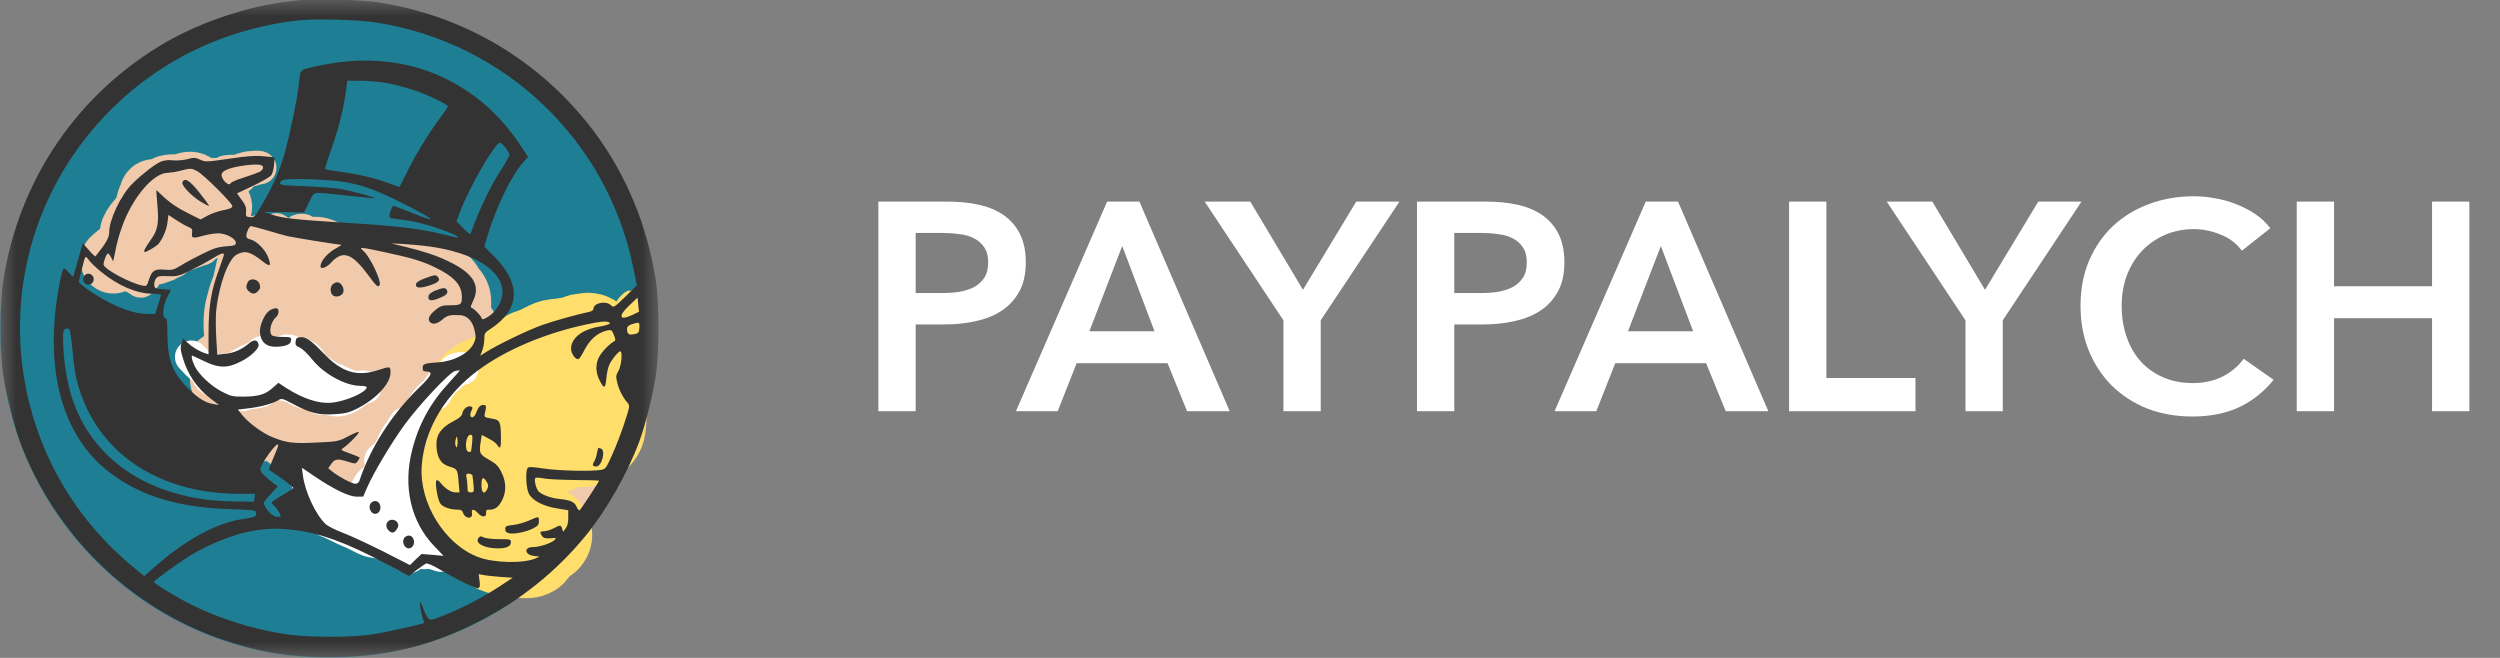 <svg width="76" height="20" viewBox="0 0 76 20" fill="none" xmlns="http://www.w3.org/2000/svg">
<rect x="0" y="0" width="76" height="20" fill="#808080" stroke="none"/>
<g clip-path="url(#clip0_1404_1907)">
<mask id="mask0_1404_1907" style="mask-type:luminance" maskUnits="userSpaceOnUse" x="0" y="0" width="20" height="20">
<path d="M20 0H0V20H20V0Z" fill="white"/>
</mask>
<g mask="url(#mask0_1404_1907)">
<path d="M20 10C20 4.477 15.523 0 10 0C4.477 0 0 4.477 0 10C0 15.523 4.477 20 10 20C15.523 20 20 15.523 20 10Z" fill="#1E7F94"/>
<path d="M7.038 10.612C7.038 10.458 7.038 10.303 7.038 10.149C7.038 10.065 7.045 9.947 7.001 9.875C6.952 9.796 6.979 9.629 6.986 9.547C7.002 9.361 7.038 9.18 7.038 8.993C7.038 8.98 7.042 8.782 6.991 8.872C6.909 9.019 6.901 9.231 6.851 9.391C6.759 9.693 6.704 9.961 6.704 10.274C6.704 10.399 6.704 10.524 6.704 10.649C6.704 10.681 6.722 10.698 6.722 10.657C6.722 10.527 6.727 10.398 6.713 10.269C6.673 9.907 6.675 9.509 6.77 9.157C6.818 8.976 6.866 8.779 6.941 8.61C6.978 8.526 6.995 8.403 7.019 8.313C7.057 8.169 7.084 7.916 7.196 7.804C7.266 7.734 7.478 7.682 7.575 7.682" stroke="#F0CAAB" stroke-linecap="round"/>
<path d="M7.612 7.126C7.612 7.161 7.557 7.373 7.557 7.241C7.557 7.156 7.548 7.139 7.622 7.098C7.679 7.066 7.754 7.04 7.825 7.053C7.974 7.08 7.752 7.524 7.798 7.581C7.823 7.613 7.846 7.515 7.868 7.48C7.916 7.406 7.927 7.396 7.994 7.338C8.1 7.247 8.203 7.161 8.301 7.06C8.376 6.981 8.458 6.917 8.402 7.085C8.344 7.257 8.25 7.418 8.169 7.579C8.1 7.717 8.093 7.679 8.154 7.608C8.248 7.5 8.374 7.399 8.488 7.316C8.497 7.309 8.615 7.214 8.661 7.241C8.727 7.28 8.656 7.478 8.646 7.517C8.601 7.682 8.559 7.854 8.501 8.015C8.488 8.048 8.528 7.906 8.534 7.893C8.57 7.803 8.614 7.716 8.659 7.631C8.662 7.625 8.764 7.486 8.764 7.509C8.764 7.525 7.976 7.697 8.077 7.832C8.201 7.997 7.971 8.025 7.825 8.051C7.634 8.085 7.452 8.071 7.329 7.907C7.296 7.863 7.281 7.755 7.279 7.849C7.271 8.128 7.199 8.398 7.158 8.673C7.14 8.8 7.122 8.926 7.103 9.053C7.088 9.144 7.057 9.156 7.101 9.061C7.216 8.812 7.426 8.552 7.631 8.368C7.668 8.335 7.663 8.426 7.664 8.439C7.674 8.639 7.668 8.84 7.668 9.04C7.668 9.102 7.646 9.222 7.681 9.104C7.713 8.992 7.759 8.877 7.802 8.77C7.896 8.536 7.978 8.253 8.119 8.04C8.125 8.031 8.147 8.02 8.15 8.031C8.162 8.064 8.154 8.101 8.153 8.136C8.15 8.263 8.139 8.353 8.119 8.482C8.095 8.638 8.06 8.791 8.031 8.946C8.023 8.989 7.962 9.177 7.996 9.024C8.027 8.881 8.066 8.738 8.115 8.601C8.146 8.515 8.148 8.559 8.119 8.595C7.985 8.766 7.767 8.862 7.596 8.99C7.558 9.018 7.459 9.19 7.399 9.164C7.349 9.141 7.361 9.046 7.344 9.004C7.338 8.99 7.334 9.034 7.333 9.049C7.327 9.139 7.012 11.411 7 11.5C6.946 11.887 7.404 11.967 6.75 11.5C7.844 12.346 7.324 11.855 7.344 11.887C7.365 11.924 7.33 10.295 7.338 10.266C7.469 9.848 7.688 9.446 7.794 9.022C7.814 8.941 7.827 9.029 7.831 9.067C7.855 9.306 7.837 9.564 7.798 9.799C7.762 10.015 7.681 10.246 7.668 10.464C7.663 10.542 7.65 10.393 7.65 10.37C7.65 10.062 7.833 9.716 7.975 9.454C8.055 9.308 8.145 9.169 8.25 9.039C8.307 8.969 8.299 9.13 8.299 9.151C8.299 9.544 8.257 9.96 8.308 10.35C8.31 10.367 8.317 10.506 8.317 10.424C8.317 10.244 8.33 10.065 8.34 9.885C8.374 9.249 8.449 8.602 8.604 7.983C8.606 7.973 8.657 7.783 8.678 7.837C8.731 7.975 8.688 8.201 8.688 8.346C8.688 8.588 8.687 8.829 8.688 9.071C8.689 9.227 8.68 9.411 8.717 9.566C8.776 9.812 8.85 10.568 8.836 10.316C8.833 10.25 8.749 10.256 8.729 10.204C8.72 10.182 8.759 10.115 8.766 10.095C8.896 9.739 8.98 9.363 9.057 8.993C9.176 8.419 9.263 7.825 9.263 7.238C9.263 7.173 9.297 6.999 9.189 6.996C9.038 6.992 9.014 7.074 8.964 7.227C8.887 7.462 8.824 7.71 8.785 7.954C8.781 7.979 8.781 8.01 8.81 7.986C8.898 7.914 8.916 7.75 8.965 7.651C8.987 7.608 9.095 7.417 9.096 7.557C9.097 7.655 9.054 7.865 9.119 7.952C9.168 8.018 9.249 7.881 9.275 7.851C9.364 7.751 9.841 7.368 9.976 7.338C10.01 7.331 9.699 7.662 9.782 7.664C9.983 7.669 10.179 7.635 10.383 7.648C10.543 7.659 10.698 7.719 10.858 7.719C10.925 7.719 10.994 7.716 11.06 7.725C11.481 7.781 11.903 7.869 12.31 7.989C12.576 8.068 12.838 8.157 13.101 8.235C13.191 8.261 13.297 8.368 13.369 8.428C13.428 8.477 13.524 8.532 13.508 8.62C13.483 8.761 13.452 8.968 13.495 9.102C13.501 9.12 13.488 9.057 13.47 9.05C13.229 8.955 12.918 9.031 12.662 9.008C12.518 8.995 12.443 8.848 12.322 8.766C12.192 8.677 12.079 8.544 11.958 8.444C11.624 8.167 11.245 7.869 10.802 7.812C10.527 7.777 10.251 7.76 9.976 7.719C9.791 7.692 9.559 7.624 9.369 7.646C9.336 7.65 9.289 7.684 9.274 7.712C9.241 7.775 9.25 7.893 9.242 7.958C9.218 8.161 9.179 8.361 9.148 8.562C9.103 8.842 9.057 9.124 8.929 9.38C8.912 9.415 8.897 9.411 8.888 9.452C8.86 9.579 8.855 9.702 8.855 9.831C8.855 9.941 8.912 10.01 8.959 10.106C9.003 10.197 9.047 10.287 9.087 10.379C9.124 10.467 9.272 10.459 9.351 10.468C9.403 10.474 9.454 10.482 9.506 10.482C9.593 10.482 9.509 10.255 9.506 10.241C9.453 9.965 9.379 9.69 9.337 9.411C9.335 9.396 9.335 9.375 9.338 9.36C9.342 9.336 9.363 9.263 9.363 9.263C9.355 9.277 9.337 9.348 9.337 9.307C9.337 9.252 9.292 9.409 9.256 9.45C9.229 9.481 9.226 9.497 9.226 9.537C9.226 9.709 9.182 9.878 9.133 10.043C9.07 10.254 9.04 10.005 9.04 9.926" stroke="#F0CAAB" stroke-linecap="round"/>
<path d="M9.578 8.09C9.578 8.265 9.599 8.455 9.574 8.628C9.566 8.683 9.541 8.723 9.541 8.776C9.541 8.858 9.524 8.936 9.522 9.018C9.522 9.069 9.51 9.257 9.56 9.292C9.788 9.448 9.97 9.676 10.189 9.851C10.282 9.925 10.338 10.023 10.402 10.128C10.429 10.171 10.461 10.203 10.392 10.223C10.296 10.25 10.196 10.275 10.1 10.232C10.002 10.188 10.063 10.153 10.145 10.178C10.243 10.209 10.354 10.274 10.431 10.345C10.491 10.401 10.548 10.502 10.589 10.574C10.633 10.652 10.713 10.639 10.788 10.668C10.899 10.711 10.976 10.719 11.095 10.723C11.25 10.729 11.305 10.763 11.428 10.635C11.63 10.425 11.393 10.06 11.28 9.866C11.198 9.726 11.06 9.62 10.936 9.518C10.824 9.427 10.749 9.31 10.654 9.204C10.509 9.044 10.313 8.852 10.339 8.612C10.346 8.549 10.402 8.515 10.439 8.47C10.507 8.39 10.525 8.344 10.631 8.309C10.713 8.281 10.809 8.392 10.872 8.439C10.912 8.467 10.998 8.514 11.02 8.562C11.063 8.652 11.107 8.718 11.191 8.776C11.353 8.888 11.515 9.036 11.698 9.109C11.784 9.143 11.806 9.194 11.866 9.274C11.888 9.303 11.939 9.415 11.997 9.357C12.042 9.313 12.092 9.215 12.119 9.157C12.143 9.102 12.113 9.072 12.092 9.018C12.067 8.955 12.063 8.89 12.063 8.824C12.063 8.79 12.015 8.785 11.998 8.748C11.943 8.627 12.074 8.684 12.138 8.703C12.257 8.738 12.37 8.773 12.489 8.799C12.692 8.844 12.911 8.787 13.111 8.831C13.188 8.848 13.268 8.876 13.268 8.971C13.268 9.062 13.303 9.095 13.38 9.133C13.456 9.171 13.444 9.159 13.398 9.226C13.364 9.275 13.342 9.314 13.342 9.374C13.342 9.525 13.307 9.673 13.305 9.823C13.305 9.858 13.326 9.946 13.279 9.959C13.206 9.979 13.12 9.983 13.046 9.978C12.947 9.971 12.845 9.966 12.749 9.945C12.722 9.939 12.631 9.907 12.605 9.93C12.589 9.945 12.6 10.024 12.601 10.041C12.604 10.154 12.665 10.242 12.733 10.328C12.808 10.425 12.847 10.486 12.88 10.602C12.893 10.649 13.072 10.475 13.093 10.463C13.174 10.417 13.242 10.353 13.342 10.353C13.414 10.353 13.449 10.233 13.491 10.186C13.517 10.156 13.537 10.132 13.584 10.153C13.615 10.167 13.717 10.186 13.682 10.186C13.45 10.186 13.224 10.144 12.992 10.131C12.829 10.122 12.688 10.197 12.536 10.241C12.399 10.282 12.255 10.356 12.212 10.507C12.206 10.531 12.193 10.46 12.193 10.435C12.193 10.403 12.175 10.341 12.155 10.27C12.138 10.211 12.137 10.311 12.137 10.325C12.137 10.416 12.106 10.499 12.088 10.59C12.023 10.905 11.835 11.08 11.585 11.257C11.482 11.33 11.394 11.396 11.311 11.49C11.228 11.584 11.137 11.574 11.02 11.576C10.772 11.581 10.528 11.632 10.279 11.632C10.124 11.632 10.005 11.586 9.856 11.554C9.747 11.53 9.679 11.444 9.578 11.414C9.51 11.393 9.452 11.35 9.384 11.327C9.317 11.304 9.232 11.291 9.169 11.259C9.12 11.235 9.137 11.181 9.104 11.153C9.084 11.136 9.014 11.134 8.99 11.133C8.884 11.127 8.773 11.169 8.668 11.148C8.557 11.126 8.618 11.009 8.575 10.937C8.515 10.839 8.461 10.775 8.382 10.696C8.348 10.662 8.296 10.559 8.235 10.576C8.19 10.589 8.238 10.877 8.242 10.914C8.257 11.07 8.326 11.378 8.111 11.428C7.97 11.461 7.813 11.447 7.668 11.447C7.63 11.447 7.591 11.447 7.553 11.447C7.544 11.447 6.997 11.494 7 11.49C7.031 11.443 7.576 11.525 7.594 11.549C7.636 11.605 7.651 11.66 7.677 11.725C7.73 11.853 7.774 12.01 7.924 12.022C8.055 12.032 8.205 12.113 8.332 12.151C8.438 12.183 8.539 12.226 8.643 12.263C8.704 12.284 8.657 12.281 8.622 12.277C8.471 12.26 8.321 12.239 8.169 12.23C8.128 12.227 7.988 12.201 7.95 12.23C7.945 12.233 7.964 12.296 7.965 12.304C7.969 12.396 8.012 12.45 8.062 12.522C8.068 12.531 8.184 12.485 8.214 12.485C8.289 12.485 8.363 12.485 8.438 12.485C8.508 12.485 8.544 12.488 8.604 12.522C8.644 12.545 8.652 12.613 8.697 12.633C8.838 12.696 8.994 12.689 9.148 12.689C9.269 12.689 9.388 12.692 9.508 12.712C9.57 12.722 9.627 12.763 9.689 12.763C9.754 12.763 9.811 12.757 9.875 12.745C9.938 12.733 10 12.726 10.064 12.726C10.116 12.726 9.927 12.752 9.908 12.756C9.761 12.787 9.635 12.856 9.485 12.856C9.426 12.856 9.367 12.856 9.308 12.856C9.254 12.856 9.224 12.867 9.178 12.876C9.167 12.878 9.111 12.91 9.13 12.91C9.201 12.91 9.281 12.887 9.347 12.864C9.576 12.785 9.78 12.726 10.023 12.726C10.069 12.726 10.338 12.695 10.355 12.746C10.36 12.762 10.347 12.796 10.371 12.799C10.48 12.814 10.615 12.78 10.72 12.754C10.907 12.707 11.057 12.521 11.231 12.434C11.323 12.387 11.373 12.354 11.428 12.277C11.468 12.222 11.493 12.165 11.544 12.114C11.669 11.989 11.715 11.807 11.879 11.716C11.963 11.668 12.036 11.616 12.119 11.567C12.21 11.513 12.247 11.45 12.316 11.381C12.449 11.248 12.58 11.115 12.712 10.983" stroke="#F0CAAB" stroke-width="3" stroke-linecap="round"/>
<path d="M10.487 14.154C10.34 14.154 10.235 14.152 10.108 14.08C10.075 14.061 10.151 14.094 10.162 14.098C10.264 14.144 10.344 14.241 10.459 14.266C10.49 14.273 10.67 14.394 10.672 14.358C10.684 14.151 10.672 13.939 10.672 13.732C10.672 13.674 10.65 13.591 10.72 13.578C10.805 13.563 10.906 13.59 11 13.578C11.097 13.566 11.159 13.316 11.211 13.235C11.268 13.146 11.319 13.054 11.373 12.963C11.409 12.902 11.435 12.809 11.484 12.759C11.501 12.742 11.454 12.821 11.451 12.763C11.448 12.714 11.492 12.695 11.507 12.652" stroke="#F0CAAB" stroke-width="2" stroke-linecap="round"/>
<path d="M7.326 11.768C7.105 11.751 6.884 11.732 6.662 11.719C6.634 11.717 6.602 11.727 6.578 11.712C6.568 11.706 6.557 11.691 6.552 11.681C6.527 11.63 6.514 11.575 6.486 11.524C6.432 11.422 6.346 11.356 6.285 11.261C6.237 11.186 6.154 11.164 6.109 11.087C6.081 11.038 6.009 10.987 5.962 10.964" stroke="#F0CAAB" stroke-linecap="round"/>
<path d="M7.938 12.748C8.063 12.843 8.168 12.939 8.284 13.032C8.318 13.059 8.383 13.113 8.428 13.115C8.477 13.118 8.579 13.138 8.603 13.185" stroke="#F0CAAB" stroke-linecap="round"/>
<path d="M14.252 10.544C14.29 10.368 14.375 10.219 14.375 10.037" stroke="#F0CAAB" stroke-linecap="round"/>
<path d="M16.318 14.575C16.427 14.575 16.534 14.575 16.643 14.587C16.665 14.59 16.737 14.588 16.755 14.603C16.82 14.655 16.965 14.665 17.046 14.681C17.108 14.693 17.172 14.686 17.235 14.688C17.311 14.69 17.387 14.712 17.46 14.732C17.515 14.746 17.567 14.769 17.622 14.786C17.67 14.8 17.728 14.766 17.772 14.753C17.827 14.739 17.891 14.738 17.939 14.707C17.959 14.693 17.98 14.677 18.001 14.665C18.029 14.65 18.109 14.629 18.114 14.677C18.13 14.835 18.087 14.954 17.976 15.065C17.883 15.158 17.824 15.29 17.715 15.366C17.623 15.431 17.436 15.326 17.436 15.209C17.436 15.155 17.304 15.117 17.265 15.095C17.129 15.022 16.959 15.076 16.819 15.008C16.707 14.952 16.542 14.966 16.475 14.845C16.474 14.843 16.767 14.855 16.826 14.861C16.966 14.874 17.105 14.888 17.245 14.902C17.423 14.92 17.606 14.983 17.775 15.04" stroke="#F0CAAB" stroke-linecap="round"/>
<path d="M5.818 10.851C5.934 10.968 6.054 11.123 6.199 11.207C6.346 11.291 6.49 11.389 6.642 11.467C6.691 11.492 6.602 11.467 6.591 11.464C6.55 11.451 6.507 11.445 6.468 11.426C6.423 11.404 6.383 11.372 6.333 11.372C6.297 11.372 6.347 11.452 6.362 11.467C6.405 11.51 6.474 11.553 6.528 11.583C6.576 11.61 6.628 11.645 6.68 11.669C6.78 11.717 6.886 11.749 6.983 11.805C7.075 11.858 7.188 11.877 7.279 11.935C7.309 11.955 7.337 11.982 7.368 11.998C7.398 12.014 7.386 11.965 7.391 11.953C7.399 11.936 7.634 11.936 7.661 11.935C7.721 11.934 7.775 11.919 7.834 11.908C7.908 11.895 7.958 11.886 8.015 11.831C8.077 11.77 8.153 11.725 8.214 11.664C8.257 11.621 8.329 11.597 8.377 11.561C8.416 11.531 8.594 11.671 8.651 11.692C8.695 11.708 8.743 11.703 8.786 11.719C8.816 11.73 8.851 11.755 8.881 11.761C8.939 11.774 8.986 11.808 9.038 11.835C9.125 11.881 9.225 11.921 9.318 11.95C9.428 11.986 9.523 11.987 9.616 12.058C9.67 12.099 9.707 12.108 9.774 12.109C9.926 12.111 10.062 12.13 10.21 12.157C10.318 12.177 10.42 12.132 10.522 12.098C10.67 12.049 10.768 11.921 10.906 11.855C10.925 11.845 10.947 11.835 10.963 11.822C10.965 11.82 10.985 11.807 10.981 11.806C10.91 11.786 10.826 11.786 10.752 11.77C10.551 11.726 10.375 11.633 10.19 11.547C10.14 11.524 10.085 11.509 10.036 11.485C9.913 11.424 9.807 11.338 9.691 11.266C9.586 11.2 9.512 11.137 9.455 11.025C9.425 10.965 9.367 10.899 9.317 10.854C9.31 10.847 9.291 10.847 9.281 10.84C9.251 10.82 9.231 10.795 9.193 10.789C9.051 10.763 8.919 10.712 8.78 10.668C8.652 10.627 8.601 10.791 8.493 10.838C8.451 10.856 8.292 10.87 8.247 10.845C8.182 10.808 8.095 10.815 8.03 10.77C8.007 10.755 7.948 10.7 7.967 10.719C7.987 10.739 8.032 10.732 8.057 10.732C8.097 10.732 8.136 10.732 8.176 10.732C8.222 10.732 8.264 10.752 8.309 10.754C8.437 10.758 8.564 10.754 8.695 10.77C8.803 10.783 8.887 10.82 8.975 10.886C9.028 10.926 9.07 10.951 9.128 10.98C9.271 11.052 9.391 11.157 9.512 11.26C9.69 11.413 9.837 11.614 10.072 11.684C10.196 11.72 10.314 11.77 10.44 11.8C10.53 11.822 10.652 11.816 10.736 11.854C10.767 11.868 10.796 11.845 10.818 11.826C10.873 11.776 10.931 11.763 11.004 11.762C11.017 11.762 11.124 11.766 11.095 11.773C10.979 11.799 10.847 11.79 10.731 11.79C10.463 11.789 10.195 11.771 9.927 11.758C9.828 11.753 9.729 11.751 9.629 11.751C9.594 11.751 9.547 11.758 9.513 11.745C9.494 11.738 9.484 11.706 9.476 11.69C9.448 11.631 9.411 11.581 9.364 11.534C9.234 11.405 9.061 11.321 8.911 11.217C8.854 11.177 8.786 11.156 8.721 11.131C8.649 11.102 8.573 11.035 8.641 11.15C8.699 11.248 8.767 11.34 8.825 11.439C8.847 11.478 8.589 11.439 8.567 11.434C8.438 11.406 8.339 11.34 8.287 11.221C8.251 11.137 8.029 11.329 8.008 11.355C7.932 11.451 7.956 11.562 7.825 11.604C7.635 11.665 7.463 11.632 7.271 11.595C7.101 11.561 6.965 11.517 6.824 11.417C6.766 11.377 6.706 11.345 6.647 11.306C6.621 11.289 6.598 11.267 6.568 11.255C6.526 11.238 6.675 11.256 6.684 11.257C6.807 11.271 6.905 11.241 7.025 11.22C7.066 11.213 7.114 11.207 7.154 11.193C7.232 11.167 7.303 11.098 7.377 11.059C7.455 11.018 7.532 10.975 7.611 10.935C7.64 10.921 7.689 10.913 7.713 10.892C7.761 10.849 7.862 10.873 7.925 10.873C7.991 10.873 7.93 11.011 7.917 11.041C7.865 11.162 7.774 11.224 7.672 11.296C7.621 11.331 7.591 11.387 7.539 11.421C7.498 11.447 7.438 11.462 7.39 11.469C7.366 11.472 7.353 11.469 7.358 11.441C7.364 11.41 7.397 11.392 7.42 11.375C7.478 11.33 7.537 11.284 7.578 11.222C7.61 11.174 7.615 11.14 7.658 11.104C7.71 11.059 7.766 11.006 7.834 10.992" stroke="white" stroke-linecap="round"/>
<path d="M16.503 16.258C16.373 16.237 16.251 16.231 16.128 16.175C16.081 16.154 16.013 16.166 15.962 16.166C15.875 16.166 15.861 16.141 15.861 16.047C15.861 15.924 15.832 15.858 15.722 15.807C15.582 15.741 15.477 15.604 15.338 15.542C15.222 15.491 15.351 15.833 15.375 15.88C15.436 15.999 15.516 16.1 15.576 16.221C15.638 16.344 15.719 16.39 15.843 16.46C15.927 16.507 16.031 16.563 16.081 16.651C16.112 16.705 15.876 16.68 15.824 16.68C15.684 16.68 15.537 16.639 15.403 16.597C15.336 16.576 15.257 16.59 15.192 16.561C14.96 16.455 14.775 16.276 14.55 16.148C14.445 16.088 14.35 16.045 14.264 15.964C14.212 15.915 14.175 15.894 14.131 15.836C14.091 15.781 14.033 15.737 13.985 15.693C13.91 15.626 13.878 15.546 13.819 15.473C13.769 15.409 13.769 15.445 13.801 15.505C13.824 15.548 13.823 15.476 13.823 15.459C13.823 15.419 13.796 15.39 13.783 15.354C13.735 15.231 13.647 15.142 13.607 15.014C13.579 14.923 13.553 14.811 13.548 14.716C13.545 14.649 13.493 14.601 13.493 14.532C13.493 14.398 13.497 14.263 13.493 14.129C13.493 14.118 13.46 13.883 13.507 13.931C13.549 13.973 13.548 14.136 13.548 13.949C13.548 13.789 13.562 13.653 13.602 13.512C13.619 13.454 13.62 13.399 13.65 13.339C13.711 13.217 13.83 13.076 13.859 12.944C13.903 12.748 14.036 12.631 14.172 12.495C14.306 12.361 14.36 12.287 14.429 12.102C14.492 11.935 14.532 11.84 14.682 11.758C14.952 11.611 15.283 11.559 15.586 11.559C15.678 11.559 15.714 11.551 15.714 11.659C15.714 11.685 15.695 11.672 15.688 11.667C15.606 11.606 15.582 11.476 15.557 11.385C15.506 11.204 15.589 11.19 15.761 11.135C15.919 11.085 16.036 10.921 16.194 10.878C16.4 10.822 16.579 10.714 16.769 10.623C16.86 10.58 16.984 10.582 17.083 10.571C17.172 10.562 17.259 10.531 17.348 10.531C17.409 10.531 17.502 10.531 17.557 10.502C17.622 10.467 17.65 10.425 17.733 10.42C17.807 10.416 17.923 10.358 17.95 10.465C18.022 10.755 18.016 11.063 18.096 11.351C18.13 11.47 18.111 11.589 18.129 11.711C18.154 11.876 18.156 12.033 18.156 12.199C18.156 12.454 18.175 12.716 18.133 12.968C18.107 13.125 18.019 13.168 17.888 13.233C17.816 13.269 17.747 13.331 17.659 13.307C17.58 13.287 17.519 13.213 17.478 13.147C17.317 12.89 17.235 12.586 17.215 12.285C17.2 12.054 17.236 11.81 17.063 11.628C16.943 11.501 16.85 11.655 16.816 11.775C16.708 12.145 16.675 12.53 16.701 12.913C16.712 13.061 16.735 13.189 16.796 13.326C16.811 13.36 16.843 13.486 16.807 13.514C16.788 13.53 16.716 13.492 16.693 13.492C16.594 13.494 16.508 13.557 16.406 13.546C16.356 13.541 16.313 13.517 16.268 13.497C16.22 13.476 16.172 13.53 16.132 13.551C15.886 13.681 15.62 13.696 15.549 14.022C15.522 14.145 15.536 14.304 15.421 14.389C15.391 14.412 15.349 14.398 15.315 14.396C15.187 14.386 15.087 14.427 14.957 14.375C14.799 14.312 14.592 14.191 14.59 13.996C14.59 13.927 14.624 13.854 14.63 13.784C14.634 13.743 14.628 13.702 14.635 13.661C14.677 13.417 14.841 13.193 15.008 13.017C15.092 12.928 15.171 12.792 15.292 12.752" stroke="#FFDE6C" stroke-width="3" stroke-linecap="round"/>
<path d="M17.073 16.111C17.073 15.883 17.23 15.602 17 15.5C16.891 15.451 16.661 15.508 16.548 15.457C16.409 15.395 16.235 15.307 16.126 15.201C16.093 15.169 16.08 15.146 16.053 15.111C16.033 15.086 16.019 15.026 15.999 15.01C15.954 14.974 15.943 14.844 15.925 14.788C15.893 14.687 15.879 14.583 15.879 14.477C15.879 14.402 15.881 14.337 15.897 14.266C15.921 14.158 16.005 14.184 16.1 14.184C16.191 14.184 16.239 14.087 16.33 14.078C16.409 14.069 16.489 14.073 16.569 14.073C16.623 14.073 16.669 14.099 16.724 14.091C16.769 14.084 16.763 14.109 16.801 14.11C16.928 14.115 17.056 14.11 17.183 14.11C17.289 14.11 17.396 14.11 17.503 14.11C17.72 14.11 17.931 14.073 18.146 14.073C18.185 14.073 18.223 14.075 18.262 14.073C18.305 14.072 18.268 14.001 18.317 13.99C18.335 13.986 18.436 13.84 18.455 13.809C18.548 13.666 18.614 13.476 18.688 13.32C18.738 13.214 18.733 13.109 18.77 13.005C18.815 12.876 18.904 12.77 18.955 12.646C19.019 12.491 18.946 11.993 19.014 12.146C19.046 12.218 18.978 11.998 18.971 11.982C18.903 11.807 18.794 11.649 18.736 11.47C18.708 11.384 18.724 11.282 18.739 11.195C18.776 10.983 18.761 10.752 18.78 10.537C18.79 10.422 18.781 10.322 18.853 10.23C18.921 10.143 19.095 10.072 19.202 10.072C19.234 10.072 19.282 10.08 19.312 10.068C19.345 10.054 19.349 10.125 19.349 10.079C19.349 9.991 19.328 9.278 19.308 9.286C19.231 9.319 19.148 9.436 19.118 9.515C19.074 9.633 19.054 9.637 18.96 9.679C18.858 9.725 18.774 9.808 18.714 9.902C18.649 10.007 18.826 10.006 18.88 10.017C19.046 10.05 19.136 10.104 19.279 10.182C19.333 10.211 19.526 10.257 19.519 10.255C19.168 10.147 18.792 10.154 18.431 10.107C18.343 10.096 18.114 10.101 18.174 10.035C18.205 10.001 18.227 9.953 18.243 9.911C18.247 9.9 18.279 9.888 18.268 9.888C18.145 9.888 18.023 9.886 17.903 9.915C17.765 9.947 17.598 9.982 17.486 10.072C17.468 10.086 17.384 10.143 17.39 10.143C17.46 10.143 17.54 10.106 17.609 10.094C17.722 10.074 17.833 10.072 17.948 10.072C18.015 10.072 18.064 10.045 18.13 10.035C18.178 10.028 18.236 10.024 18.276 9.994C18.308 9.971 18.319 9.93 18.353 9.906C18.407 9.869 18.469 9.851 18.362 9.851C18.3 9.851 18.091 9.8 18.081 9.87C18.053 10.068 17.751 10.226 17.61 10.333C17.487 10.426 17.36 10.523 17.264 10.645C17.165 10.772 17.099 10.928 16.989 11.047C16.942 11.097 16.907 11.086 16.907 11.026" stroke="#FFDE6C" stroke-linecap="round"/>
<path d="M3.447 7.923C3.594 7.777 3.855 7.625 3.939 7.436C3.969 7.368 3.996 7.288 4.017 7.215C4.035 7.154 4.026 7.072 4.049 7.016C4.111 6.869 4.213 6.758 4.327 6.636C4.401 6.555 4.486 6.456 4.486 6.342C4.486 6.287 4.524 6.222 4.532 6.164C4.543 6.078 4.6 6.004 4.618 5.922C4.662 5.723 4.811 5.927 4.95 5.977C5.053 6.014 5.171 6.059 5.238 6.149C5.316 6.255 5.43 6.38 5.547 6.442C5.632 6.486 5.739 6.53 5.835 6.53C5.977 6.53 5.924 6.403 5.901 6.288C5.852 6.041 5.786 5.84 5.547 5.747C5.402 5.69 5.237 5.673 5.095 5.713C4.965 5.751 5.381 5.762 5.503 5.701C5.635 5.635 5.84 5.533 5.94 5.712C6.03 5.874 6.247 5.946 6.338 6.11C6.366 6.16 6.434 6.397 6.465 6.397C6.512 6.397 6.542 6.323 6.597 6.31C6.676 6.293 6.685 6.302 6.629 6.218C6.582 6.147 6.542 6.032 6.542 5.944C6.542 5.894 6.521 5.823 6.476 5.801" stroke="#F0CAAB" stroke-width="2" stroke-linecap="round"/>
<path d="M6.675 5.447C6.879 5.447 7.073 5.414 7.271 5.403C7.302 5.401 7.416 5.236 7.448 5.204C7.495 5.157 7.581 5.115 7.647 5.115C7.68 5.115 7.714 5.115 7.747 5.115C7.81 5.115 7.777 5.102 7.758 5.126C7.727 5.165 7.546 5.182 7.502 5.182C7.375 5.182 7.254 5.204 7.128 5.204C7.081 5.204 6.856 5.204 6.829 5.237C6.811 5.26 7.066 5.226 7.1 5.221C7.251 5.197 7.405 5.181 7.555 5.15C7.606 5.139 7.679 5.152 7.718 5.12C7.73 5.111 7.922 5.111 7.908 5.098C7.865 5.061 7.665 5.092 7.613 5.094C7.451 5.102 7.296 5.179 7.144 5.231C6.959 5.293 6.785 5.344 6.597 5.393C6.455 5.43 6.323 5.447 6.177 5.447C6.111 5.447 6.014 5.464 5.962 5.501C5.594 5.76 5.084 5.894 4.851 6.308C4.792 6.413 4.845 6.623 4.741 6.707C4.654 6.776 4.618 6.939 4.535 7.021C4.335 7.222 5.01 6.704 5.211 6.503C5.229 6.485 5.415 6.297 5.415 6.407C5.415 6.516 5.32 6.581 5.249 6.652C5.149 6.752 5.055 6.867 4.974 6.983C4.893 7.099 4.813 7.224 4.797 7.37C4.795 7.391 4.763 7.526 4.796 7.476C4.862 7.375 4.909 7.268 4.985 7.171C5.018 7.128 5.37 6.817 5.37 6.952C5.37 7.129 5.339 7.656 5.348 7.481C5.35 7.446 5.42 7.075 5.498 7.154C5.561 7.216 5.488 7.392 5.615 7.392C5.71 7.392 5.923 7.12 5.923 7.283C5.923 7.389 5.769 7.512 5.741 7.348C5.729 7.272 5.729 7.049 5.701 7.121C5.691 7.145 5.682 7.253 5.636 7.232C5.536 7.187 5.446 7.084 5.323 7.113C5.154 7.153 5.131 7.289 5.127 7.431C5.122 7.67 4.947 7.698 4.747 7.608C4.627 7.555 4.48 7.487 4.377 7.403C4.331 7.366 4.287 7.192 4.287 7.251C4.287 7.352 4.311 7.481 4.333 7.58C4.349 7.652 4.321 7.7 4.343 7.769C4.368 7.85 4.376 7.966 4.376 8.05C4.376 8.141 4.33 8.14 4.254 8.156C4.155 8.177 4.059 8.214 3.961 8.237C3.907 8.249 3.857 8.295 3.801 8.298C3.71 8.303 3.836 8.232 3.889 8.259C3.948 8.288 4.001 8.36 4.049 8.404C4.107 8.456 4.18 8.495 4.255 8.497C4.3 8.499 4.248 8.569 4.287 8.547C4.325 8.525 4.464 8.335 4.464 8.287C4.464 8.203 4.531 8.107 4.57 8.033C4.639 7.903 4.615 8.03 4.646 8.072C4.69 8.132 4.75 8.165 4.828 8.142C4.883 8.127 4.945 8.092 5.006 8.079C5.061 8.066 5.075 8.057 5.125 8.023C5.182 7.986 5.295 7.964 5.336 7.912C5.377 7.86 5.423 7.804 5.47 7.757C5.539 7.688 5.519 7.605 5.552 7.525C5.57 7.481 5.493 7.539 5.471 7.547C5.409 7.569 5.46 7.608 5.481 7.64C5.553 7.751 5.485 7.802 5.619 7.751C5.757 7.697 5.897 7.657 6.034 7.596C6.091 7.57 6.143 7.593 6.188 7.536C6.25 7.459 6.454 7.348 6.553 7.348C6.617 7.348 6.697 7.312 6.763 7.302C6.856 7.289 6.931 7.254 7.028 7.259C7.066 7.262 7.008 7.27 6.961 7.237C6.901 7.196 6.85 7.193 6.78 7.193C6.664 7.193 6.551 7.171 6.433 7.171C6.241 7.171 6.049 7.171 5.857 7.171" stroke="#F0CAAB" stroke-linecap="round"/>
<path d="M14.05 11.204C13.976 11.204 13.925 11.212 13.857 11.242C13.812 11.262 13.81 11.291 13.779 11.322C13.735 11.367 13.687 11.402 13.655 11.458C13.644 11.478 13.644 11.469 13.626 11.471C13.565 11.477 13.478 11.606 13.446 11.65C13.399 11.717 13.337 11.782 13.298 11.853C13.281 11.884 13.242 11.927 13.238 11.962C13.235 11.989 13.22 11.97 13.203 11.973C13.13 11.984 13.044 12.098 12.999 12.153C12.905 12.27 12.83 12.395 12.746 12.519C12.722 12.555 12.694 12.602 12.662 12.631C12.643 12.647 12.639 12.726 12.632 12.758C12.61 12.874 12.586 12.97 12.544 13.079C12.489 13.226 12.47 13.387 12.413 13.531C12.329 13.74 12.296 13.984 12.285 14.207C12.283 14.252 12.263 14.323 12.258 14.378C12.246 14.517 12.242 14.654 12.242 14.793C12.242 14.994 12.243 15.18 12.315 15.371C12.346 15.452 12.359 15.534 12.389 15.614C12.439 15.746 12.527 15.864 12.598 15.985C12.656 16.082 12.713 16.17 12.784 16.258C12.829 16.311 12.869 16.368 12.913 16.422C12.948 16.463 12.996 16.492 13.032 16.533C13.114 16.624 13.203 16.701 13.292 16.781C13.332 16.817 13.204 16.754 13.192 16.749C13.099 16.709 12.999 16.685 12.905 16.649C12.858 16.631 12.8 16.618 12.893 16.647C13.009 16.682 13.12 16.738 13.227 16.797C13.271 16.822 13.319 16.832 13.363 16.857C13.377 16.865 13.393 16.866 13.403 16.876C13.429 16.902 13.332 16.859 13.297 16.851C13.21 16.831 13.123 16.792 13.032 16.792C12.961 16.792 12.92 16.822 12.842 16.795C12.799 16.779 12.745 16.743 12.701 16.766C12.671 16.782 12.644 16.812 12.608 16.814C12.574 16.815 12.537 16.833 12.507 16.849C12.492 16.856 12.49 16.902 12.464 16.917C12.435 16.933 12.398 16.911 12.372 16.899C12.184 16.813 12.021 16.695 11.843 16.592C11.8 16.567 11.746 16.549 11.709 16.514C11.664 16.473 11.594 16.49 11.537 16.483C11.379 16.465 11.238 16.447 11.094 16.375C10.947 16.302 10.803 16.222 10.651 16.16C10.441 16.075 10.245 15.964 10.037 15.874C10 15.858 9.878 15.828 9.87 15.774C9.859 15.701 9.788 15.628 9.752 15.566C9.652 15.392 9.58 15.199 9.499 15.016C9.434 14.871 9.372 14.724 9.324 14.572C9.311 14.533 9.309 14.483 9.307 14.442C9.305 14.415 9.294 14.385 9.285 14.36C9.282 14.351 9.259 14.282 9.266 14.322C9.313 14.587 9.527 14.664 9.726 14.798C9.878 14.902 10.043 14.972 10.212 15.044C10.341 15.098 10.457 15.152 10.592 15.183C10.663 15.2 10.736 15.23 10.81 15.233C10.879 15.235 10.953 15.154 10.995 15.107C11.1 14.991 11.16 14.836 11.247 14.706C11.247 14.704 11.27 14.659 11.28 14.669C11.281 14.671 11.286 14.677 11.289 14.675C11.333 14.654 11.393 14.585 11.424 14.556C11.632 14.363 11.86 14.185 11.955 13.91C11.982 13.83 11.963 13.74 11.993 13.661C11.998 13.646 11.996 13.65 11.976 13.661C11.864 13.72 11.766 13.81 11.671 13.893C11.646 13.915 11.57 13.961 11.57 14.003C11.57 14.039 11.637 13.994 11.649 13.986C11.707 13.945 11.742 13.877 11.777 13.816C11.847 13.697 11.913 13.576 11.969 13.45C12.012 13.352 12.056 13.259 12.125 13.175C12.198 13.086 12.359 12.784 12.321 12.892C12.27 13.039 12.186 13.182 12.124 13.324C11.961 13.699 11.81 14.078 11.71 14.475C11.67 14.631 11.632 14.79 11.623 14.952C11.617 15.056 11.616 15.179 11.691 15.263C11.755 15.335 11.853 15.38 11.94 15.419C11.964 15.43 12.041 15.449 12.014 15.449C11.985 15.449 11.973 15.143 11.972 15.125C11.957 14.951 11.963 14.783 11.96 14.609C11.96 14.572 11.935 14.548 11.928 14.513C11.926 14.502 11.927 14.489 11.929 14.478C11.945 14.376 11.947 14.552 11.947 14.554C11.942 14.94 11.935 15.327 11.948 15.713C11.954 15.889 11.95 16.099 12.014 16.269C12.065 16.404 12.205 16.46 12.332 16.506C12.387 16.526 12.443 16.543 12.501 16.554C12.521 16.558 12.636 16.595 12.6 16.552C12.522 16.458 12.425 16.377 12.34 16.289C12.276 16.221 12.215 16.15 12.146 16.086C12.114 16.056 12.057 16.022 12.04 15.98C12.026 15.946 12.036 15.893 12.036 15.857C12.037 15.74 12.144 15.905 12.169 15.936C12.174 15.941 12.281 16.07 12.204 16.032C12.002 15.932 11.81 15.749 11.659 15.583C11.548 15.461 11.485 15.349 11.495 15.184C11.497 15.152 11.512 15.125 11.503 15.092C11.484 15.02 11.402 15.161 11.396 15.17C11.307 15.324 11.289 15.477 11.375 15.633C11.495 15.849 11.684 16.023 11.825 16.224C11.836 16.239 11.908 16.312 11.845 16.267C11.61 16.1 11.355 15.908 11.194 15.665C11.152 15.602 11.109 15.524 11.078 15.454C11.075 15.447 11.073 15.429 11.067 15.425C11.062 15.422 11.062 15.436 11.062 15.441C11.059 15.507 11.07 15.575 11.083 15.638C11.113 15.787 11.155 15.938 11.216 16.077C11.225 16.098 11.262 16.153 11.249 16.135C11.121 15.96 10.821 15.914 10.753 15.694C10.738 15.645 10.71 15.615 10.683 15.574C10.665 15.548 10.661 15.456 10.623 15.454C10.549 15.45 10.574 15.599 10.574 15.636C10.574 15.715 10.565 15.732 10.48 15.724C10.449 15.721 10.386 15.705 10.371 15.686C10.321 15.619 10.231 15.581 10.171 15.523C10.114 15.469 10.072 15.403 10.017 15.348C9.99 15.322 9.936 15.312 9.924 15.276" stroke="white" stroke-linecap="round"/>
<path d="M9.255 -0.013C9.187 -0.005 8.944 0.026 8.723 0.052C7.553 0.188 6.157 0.652 5.085 1.26C2.379 2.809 0.57 5.452 0.098 8.558C-0.009 9.236 -0.004 10.741 0.098 11.402C0.196 12.002 0.43 12.938 0.6 13.406C1.642 16.228 3.94 18.482 6.765 19.444C7.867 19.825 8.799 19.974 10.02 19.974C11.693 19.974 13.071 19.65 14.531 18.906C15.82 18.254 16.913 17.375 17.816 16.272C18.441 15.502 19.088 14.364 19.441 13.406C19.62 12.916 19.854 11.984 19.943 11.38C20.045 10.693 20.045 9.232 19.943 8.558C19.679 6.847 19.028 5.285 18.028 3.959C16.428 1.851 14.11 0.468 11.484 0.07C11.063 0.004 9.527 -0.053 9.255 -0.013ZM11.446 0.687C15.352 1.295 18.467 4.266 19.25 8.134L19.36 8.672L19.011 9.018C18.658 9.359 18.658 9.359 18.569 9.276C18.416 9.131 18.041 9.21 18.041 9.389C18.041 9.424 17.99 9.464 17.926 9.477C17.539 9.56 16.854 9.748 16.488 9.879C16.062 10.028 15.118 10.483 14.777 10.702L14.599 10.816L14.658 10.663C14.692 10.575 14.722 10.422 14.722 10.313C14.722 10.129 14.735 10.111 14.926 9.989C15.812 9.403 15.85 8.628 15.033 7.806L14.722 7.495L14.833 7.127C15.092 6.283 15.556 5.325 15.884 4.961L16.054 4.769L15.807 4.397C14.935 3.076 13.616 2.192 12.135 1.929C11.318 1.785 10.476 1.816 9.561 2.026C9.101 2.131 9.131 2.096 9.084 2.564C9.046 2.962 8.825 4.03 8.659 4.638C8.497 5.202 8.31 5.635 7.948 6.252C7.748 6.598 7.727 6.615 7.599 6.602C7.476 6.589 7.467 6.58 7.48 6.432C7.493 6.309 7.463 6.235 7.348 6.077L7.204 5.88L7.684 5.653C7.948 5.526 8.199 5.382 8.238 5.338C8.28 5.29 8.318 5.154 8.331 5.018L8.348 4.782L8.016 4.751C7.757 4.725 7.519 4.743 6.961 4.826C6.272 4.926 6.242 4.926 6.08 4.852C5.931 4.786 5.893 4.786 5.693 4.839C5.57 4.87 5.378 4.887 5.255 4.874C5.114 4.856 4.987 4.874 4.88 4.918C4.706 4.996 4.34 5.277 4.038 5.57C3.685 5.911 3.319 6.672 3.319 7.062C3.319 7.228 3.221 7.399 2.902 7.792C2.893 7.806 2.8 7.718 2.702 7.604L2.515 7.394L2.425 7.714C2.374 7.889 2.315 8.112 2.285 8.208C2.259 8.304 2.234 8.392 2.225 8.405C2.217 8.414 2.153 8.357 2.081 8.274C1.919 8.077 1.906 8.103 1.791 8.729C1.336 11.21 1.881 13.24 3.306 14.342C4.255 15.078 5.417 15.432 7.012 15.48C7.782 15.506 7.787 15.506 7.787 15.607C7.787 15.712 7.765 15.716 7.361 15.782C6.548 15.905 5.587 16.438 4.621 17.305L4.383 17.515L3.987 17.186C0.353 14.15 -0.46 8.895 2.085 4.926C2.961 3.566 4.157 2.459 5.574 1.697C6.638 1.124 7.906 0.739 9.11 0.617C9.65 0.564 10.897 0.599 11.446 0.687ZM11.748 2.524C11.969 2.564 12.348 2.66 12.591 2.743C13.02 2.888 13.616 3.176 13.616 3.238C13.616 3.255 13.527 3.386 13.42 3.531C13.08 3.973 12.663 4.651 12.403 5.171C12.267 5.447 12.152 5.675 12.148 5.683C12.144 5.688 12.016 5.644 11.863 5.587C11.386 5.403 10.846 5.281 10.093 5.185C9.906 5.163 9.867 5.145 9.889 5.084C9.897 5.045 10.004 4.734 10.123 4.393C10.318 3.819 10.472 3.176 10.531 2.66L10.557 2.454H10.952C11.169 2.454 11.527 2.485 11.748 2.524ZM15.373 4.498C15.437 4.585 15.488 4.681 15.488 4.712C15.488 4.743 15.382 4.931 15.25 5.132C14.922 5.631 14.539 6.432 14.322 7.066C14.297 7.14 14.271 7.127 14.084 6.939L13.876 6.729L13.982 6.449C14.241 5.736 15.054 4.331 15.203 4.336C15.233 4.34 15.305 4.41 15.373 4.498ZM7.931 5.018C8.038 5.058 8.012 5.158 7.884 5.228C7.816 5.259 7.599 5.338 7.395 5.403C7.195 5.465 7.021 5.539 7.012 5.57C6.987 5.644 6.867 5.583 6.782 5.452C6.685 5.298 6.736 5.211 6.961 5.132C7.233 5.036 7.808 4.97 7.931 5.018ZM5.987 5.198C6.174 5.29 7.063 6.173 7.063 6.265C7.063 6.318 6.995 6.348 6.799 6.388C6.651 6.414 6.434 6.489 6.314 6.554L6.097 6.672L5.774 6.51C5.412 6.335 5.166 6.169 4.923 5.937C4.834 5.85 4.757 5.78 4.753 5.78C4.749 5.78 4.761 5.972 4.783 6.213C4.834 6.812 4.8 6.992 4.57 7.311C4.4 7.552 4.349 7.661 4.404 7.661C4.463 7.661 4.753 7.486 4.817 7.416C4.944 7.263 5.068 6.974 5.093 6.751L5.119 6.532L5.348 6.685C5.476 6.769 5.642 6.865 5.719 6.895C5.842 6.948 5.855 6.974 5.838 7.088C5.817 7.25 5.859 7.254 6.212 7.158C6.34 7.123 6.531 7.092 6.638 7.092C6.872 7.092 7.17 7.254 7.17 7.377C7.17 7.455 7.131 7.469 6.867 7.49C6.621 7.508 6.485 7.552 6.144 7.722C5.914 7.836 5.617 7.994 5.489 8.077C5.28 8.204 5.229 8.217 5.017 8.199C4.706 8.169 4.617 8.221 4.532 8.492C4.463 8.702 4.459 8.707 4.327 8.681C3.949 8.606 3.149 8.173 3.149 8.042C3.149 7.941 3.238 7.705 3.281 7.705C3.298 7.705 3.344 7.757 3.378 7.823L3.438 7.946L3.464 7.836C3.561 7.35 3.6 7.202 3.706 6.904C4.017 6.02 4.655 5.259 5.093 5.255C5.183 5.25 5.361 5.224 5.489 5.189C5.8 5.11 5.812 5.11 5.987 5.198ZM10.489 5.535C11.101 5.648 11.514 5.806 12.412 6.265C13.293 6.72 13.322 6.795 12.48 6.453C12.22 6.348 11.986 6.261 11.965 6.261C11.91 6.261 11.812 6.55 11.846 6.607C11.859 6.629 12.016 6.659 12.195 6.677C12.573 6.712 13.135 6.86 13.616 7.053C13.99 7.197 14.041 7.267 13.718 7.184C12.867 6.961 12.144 6.869 10.446 6.769C8.995 6.677 8.582 6.633 8.276 6.528L8.021 6.44L8.629 6.449L9.242 6.462L9.386 6.165C9.531 5.867 9.531 5.867 9.714 5.867C9.812 5.867 10.229 5.907 10.637 5.955C11.046 5.998 11.386 6.033 11.395 6.025C11.416 6.003 10.744 5.819 10.382 5.749C10.208 5.718 9.714 5.679 9.289 5.662C8.663 5.64 8.51 5.622 8.51 5.574C8.51 5.543 8.553 5.495 8.608 5.473C8.744 5.408 10.033 5.456 10.489 5.535ZM8.127 7.005C8.374 7.079 8.65 7.158 8.748 7.18C8.889 7.215 10.267 7.438 10.374 7.442C10.391 7.447 10.327 7.486 10.233 7.539C9.965 7.679 9.744 7.932 9.744 8.099C9.744 8.195 9.927 8.134 10.055 7.994C10.416 7.595 10.693 7.687 11.191 8.361C11.45 8.711 11.505 8.759 11.544 8.654C11.591 8.523 11.246 7.806 11.063 7.644C10.893 7.499 10.914 7.499 11.688 7.665C12.476 7.832 12.833 7.937 13.212 8.121C13.803 8.405 14.041 8.663 14.041 9.022C14.041 9.263 14.016 9.28 13.663 9.28C13.459 9.28 13.39 9.302 13.263 9.403C13.05 9.569 12.986 9.7 13.071 9.792C13.161 9.879 13.301 9.844 13.471 9.696C13.595 9.586 13.705 9.564 13.999 9.582C14.212 9.599 14.369 9.766 14.429 10.046C14.471 10.243 14.467 10.295 14.403 10.435C14.263 10.733 13.816 10.978 13.339 11.013C12.888 11.048 12.85 11.061 12.85 11.183C12.85 11.271 12.871 11.293 12.956 11.293C13.178 11.293 13.127 11.415 12.748 11.778C11.918 12.579 11.259 13.607 10.922 14.627C10.905 14.671 10.854 14.706 10.803 14.706C10.697 14.706 10.293 14.491 10.105 14.338L9.978 14.233L10.067 14.106C10.182 13.949 10.259 13.935 10.561 14.032C10.803 14.106 10.812 14.106 10.871 14.023C10.905 13.979 10.935 13.927 10.935 13.914C10.935 13.9 10.803 13.844 10.642 13.787C10.357 13.686 10.348 13.677 10.438 13.616C10.574 13.524 10.85 13.253 10.897 13.161C10.931 13.104 10.854 13.126 10.608 13.253C10.276 13.424 10.271 13.424 9.616 13.454C8.918 13.489 8.714 13.463 8.297 13.297C7.999 13.179 7.582 12.877 7.382 12.64L7.229 12.452L7.519 12.417C7.889 12.378 8.28 12.273 8.442 12.177C8.565 12.102 8.569 12.102 8.91 12.282C9.425 12.557 9.684 12.623 10.161 12.592C10.476 12.575 10.608 12.544 10.82 12.439C11.416 12.15 11.871 11.669 11.871 11.328C11.871 11.131 11.863 11.131 11.488 11.253C10.846 11.463 10.378 11.315 9.82 10.724C9.463 10.348 9.289 10.229 9.114 10.251C9.025 10.26 8.995 10.291 8.986 10.387C8.974 10.488 8.995 10.518 9.114 10.566C9.191 10.601 9.357 10.759 9.493 10.93C9.842 11.367 10.505 11.73 10.957 11.73C11.063 11.73 11.148 11.748 11.148 11.77C11.148 11.923 10.51 12.203 10.076 12.242C9.697 12.282 9.199 12.115 8.689 11.787L8.463 11.638L8.284 11.796C8.063 11.993 7.855 12.054 7.399 12.058C7.067 12.058 7.012 12.045 6.744 11.905C6.408 11.73 6.051 11.393 5.919 11.131C5.838 10.965 5.804 10.811 5.846 10.811C5.855 10.811 6.012 10.886 6.195 10.973C6.651 11.197 6.919 11.201 7.331 10.986C7.633 10.833 7.884 10.588 7.863 10.475C7.833 10.326 7.718 10.308 7.574 10.435C7.353 10.623 7.11 10.733 6.846 10.755L6.604 10.781L6.574 10.269C6.557 9.993 6.557 9.63 6.57 9.468C6.651 8.659 6.944 7.862 7.208 7.731C7.463 7.609 7.608 7.648 8.004 7.959C8.216 8.125 8.255 8.09 8.148 7.814C8.067 7.591 7.795 7.32 7.616 7.28C7.531 7.263 7.489 7.228 7.489 7.175C7.489 7.062 7.578 6.874 7.633 6.874C7.659 6.874 7.88 6.935 8.127 7.005ZM13.037 7.49C14.399 7.674 15.275 8.217 15.275 8.886C15.275 9.179 15.067 9.512 14.786 9.661C14.684 9.718 14.658 9.718 14.641 9.669C14.616 9.591 14.42 9.389 14.344 9.363C14.297 9.346 14.305 9.306 14.378 9.158C14.616 8.676 14.386 8.304 13.637 7.946C13.263 7.766 12.905 7.648 12.339 7.508L11.893 7.399L12.297 7.42C12.518 7.434 12.85 7.464 13.037 7.49ZM6.808 7.74C6.808 7.762 6.731 7.981 6.642 8.234C6.417 8.842 6.34 9.328 6.34 10.124V10.772L6.246 10.741C6.063 10.685 5.846 10.553 5.706 10.422L5.57 10.291L5.531 10.4C5.476 10.549 5.48 10.619 5.553 10.868C5.706 11.385 5.982 11.796 6.399 12.115L6.659 12.312L6.502 12.286C6.251 12.247 6.046 12.124 5.757 11.844C5.259 11.367 5.093 10.951 5.089 10.186C5.089 9.818 5.076 9.674 5.038 9.674C4.91 9.674 4.953 9.254 5.11 8.983C5.153 8.904 5.191 8.829 5.191 8.821C5.191 8.812 5.08 8.799 4.949 8.79C4.723 8.777 4.702 8.768 4.689 8.667C4.68 8.606 4.706 8.519 4.74 8.471C4.791 8.396 4.842 8.383 5.106 8.396C5.391 8.405 5.438 8.392 5.8 8.217C6.016 8.112 6.306 7.954 6.446 7.867C6.697 7.709 6.808 7.67 6.808 7.74ZM3.076 8.265C3.595 8.689 4.166 8.93 4.642 8.93C4.778 8.93 4.893 8.948 4.893 8.965C4.893 8.983 4.855 9.123 4.804 9.271L4.715 9.543H4.468C4.174 9.543 3.749 9.416 3.34 9.206C2.995 9.026 2.617 8.786 2.485 8.659L2.391 8.576L2.476 8.239C2.596 7.74 2.587 7.753 2.706 7.911C2.761 7.985 2.927 8.147 3.076 8.265ZM19.215 9.578C18.82 9.761 18.781 9.613 19.139 9.276L19.381 9.048L19.403 9.263L19.424 9.477L19.215 9.578ZM18.539 9.827C18.547 9.853 18.407 9.897 18.228 9.928C17.701 10.011 17.36 10.278 17.36 10.601C17.36 10.763 17.518 10.965 17.599 10.908C17.624 10.89 17.688 10.794 17.739 10.693C17.918 10.326 18.156 10.116 18.458 10.046C18.586 10.02 18.599 10.028 18.662 10.181C18.722 10.33 18.722 10.348 18.658 10.383C18.505 10.475 18.288 10.702 18.207 10.86C18.101 11.078 18.105 11.319 18.224 11.555C18.36 11.835 18.407 11.822 18.433 11.498C18.445 11.35 18.488 11.157 18.53 11.074C18.611 10.908 18.803 10.68 18.858 10.68C18.93 10.68 18.892 11.113 18.803 11.271C18.722 11.411 18.718 11.446 18.765 11.634C18.816 11.848 18.935 12.08 19.071 12.238C19.152 12.334 19.152 12.338 18.986 12.85C18.892 13.139 18.726 13.572 18.616 13.813C18.424 14.242 18.411 14.259 18.262 14.286C17.965 14.334 16.965 14.312 16.518 14.242C16.152 14.189 16.062 14.185 16.037 14.233C15.969 14.342 15.994 14.85 16.079 15.012C16.186 15.217 16.522 15.393 16.948 15.458L17.275 15.511V15.738C17.275 15.896 17.25 15.996 17.194 16.066L17.118 16.167L17.088 16.071C17.05 15.953 17.037 15.953 16.828 16.062C16.735 16.11 16.607 16.149 16.543 16.149C16.411 16.149 16.399 16.184 16.48 16.298C16.522 16.36 16.582 16.373 16.735 16.364C16.918 16.346 16.926 16.351 16.858 16.416C16.76 16.513 16.403 16.631 16.203 16.631C15.909 16.631 15.948 16.876 16.245 16.902L16.403 16.92L16.288 16.972C15.914 17.138 15.007 17.116 14.531 16.933C13.514 16.543 12.739 15.287 12.82 14.163C12.897 13.139 13.429 12.164 14.322 11.424C15.156 10.737 16.407 10.173 17.786 9.871C18.288 9.761 18.513 9.748 18.539 9.827ZM19.437 9.967C19.424 10.116 19.411 10.133 19.275 10.159C19.113 10.194 19.062 10.155 19.062 9.998C19.062 9.932 19.101 9.893 19.203 9.858C19.437 9.783 19.45 9.792 19.437 9.967ZM2.11 10.015C2.132 10.033 2.174 10.321 2.204 10.658C2.234 11.052 2.289 11.411 2.361 11.665C2.94 13.752 4.795 15.012 7.289 15.012H7.748L7.736 15.13L7.723 15.252L7.127 15.244C4.719 15.217 2.923 14.115 2.238 12.238C2.076 11.8 1.953 11.148 1.927 10.579C1.906 10.159 1.915 10.05 1.962 10.02C2.034 9.971 2.051 9.971 2.11 10.015ZM13.671 11.612C13.084 12.242 12.727 12.894 12.527 13.691C12.246 14.802 12.493 15.861 13.199 16.6L13.484 16.898L13.148 16.867L12.816 16.841L12.637 17.007L12.463 17.178L11.646 16.762C11.195 16.535 10.646 16.281 10.425 16.198C10.203 16.114 9.969 15.996 9.901 15.935C9.595 15.646 9.272 14.955 9.208 14.452L9.178 14.22L9.578 14.491C10.157 14.881 10.612 15.099 10.846 15.099L11.042 15.095L11.161 14.819C11.365 14.356 11.893 13.472 12.305 12.903C12.752 12.295 13.675 11.31 13.833 11.28C13.888 11.271 13.952 11.258 13.973 11.253C13.995 11.253 13.858 11.411 13.671 11.612ZM8.314 13.914C8.229 14.111 8.165 14.272 8.174 14.281C8.497 14.482 8.931 14.811 8.914 14.837C8.901 14.859 8.748 14.959 8.574 15.06C8.399 15.165 8.255 15.261 8.255 15.274C8.255 15.292 8.293 15.34 8.344 15.388C8.395 15.432 8.459 15.524 8.493 15.589C8.553 15.708 8.553 15.712 8.433 15.712C8.31 15.712 8.14 15.563 8.046 15.371C7.999 15.283 8.016 15.248 8.221 15.029L8.446 14.784L8.318 14.693C8.067 14.504 7.914 14.347 7.914 14.272C7.914 14.115 8.425 13.411 8.459 13.52C8.467 13.542 8.399 13.721 8.314 13.914ZM17.454 14.592C17.871 14.592 18.211 14.605 18.211 14.614C18.211 14.644 17.658 15.489 17.62 15.511C17.599 15.524 17.56 15.48 17.53 15.41C17.471 15.261 17.348 15.204 17.007 15.169C16.743 15.139 16.492 15.051 16.377 14.942C16.301 14.872 16.233 14.601 16.271 14.535C16.284 14.513 16.386 14.517 16.497 14.539C16.611 14.566 17.041 14.588 17.454 14.592ZM8.897 16.106C9.723 16.202 10.523 16.491 11.693 17.116L12.433 17.51L12.663 17.331C12.79 17.235 12.922 17.143 12.956 17.13C12.99 17.116 13.169 17.191 13.348 17.3C13.918 17.637 14.475 17.908 14.539 17.878C14.59 17.86 14.599 17.812 14.578 17.655L14.552 17.453L14.692 17.48C14.765 17.497 14.999 17.519 15.207 17.537L15.586 17.563L15.182 17.83C14.697 18.149 14.046 18.49 13.492 18.709C13.105 18.862 13.088 18.867 13.016 18.788C12.973 18.744 12.901 18.6 12.854 18.468C12.782 18.259 12.769 18.245 12.769 18.363C12.765 18.438 12.795 18.595 12.829 18.713C12.863 18.832 12.893 18.932 12.893 18.937C12.893 18.963 11.718 19.225 11.339 19.282C10.693 19.383 9.374 19.383 8.706 19.282C7.71 19.134 6.685 18.814 5.808 18.377C5.353 18.149 4.68 17.738 4.68 17.69C4.68 17.65 5.395 17.13 5.731 16.92C6.417 16.5 7.221 16.193 7.85 16.11C8.272 16.058 8.476 16.058 8.897 16.106Z" fill="#333333"/>
<path d="M5.544 5.543C5.51 5.635 5.829 5.968 6.106 6.134C6.225 6.204 6.331 6.261 6.353 6.261C6.37 6.261 6.246 6.086 6.076 5.872C5.766 5.478 5.608 5.382 5.544 5.543Z" fill="#333333"/>
<path d="M12.914 8.462C12.752 8.523 12.654 8.584 12.646 8.637C12.624 8.755 12.752 8.772 13.024 8.689C13.318 8.597 13.399 8.523 13.318 8.427C13.25 8.344 13.224 8.348 12.914 8.462Z" fill="#333333"/>
<path d="M7.536 8.575C7.467 8.698 7.476 8.777 7.565 8.856C7.672 8.952 7.757 8.947 7.85 8.842C7.914 8.772 7.923 8.729 7.889 8.632C7.838 8.479 7.604 8.44 7.536 8.575Z" fill="#333333"/>
<path d="M10.106 8.65C10.025 8.738 10.037 8.926 10.131 8.987C10.233 9.053 10.412 8.991 10.438 8.878C10.472 8.755 10.365 8.58 10.255 8.58C10.212 8.58 10.144 8.611 10.106 8.65Z" fill="#333333"/>
<path d="M13.233 8.834C13.118 8.882 13.037 8.943 13.029 8.991C12.999 9.136 13.084 9.166 13.305 9.083C13.556 8.987 13.629 8.926 13.59 8.829C13.556 8.737 13.48 8.737 13.233 8.834Z" fill="#333333"/>
<path d="M8.204 9.433C8.059 9.516 7.897 9.866 7.902 10.081C7.919 10.422 8.114 10.575 8.501 10.536C8.753 10.509 8.85 10.448 8.85 10.326C8.85 10.251 8.816 10.243 8.582 10.243C8.429 10.243 8.293 10.221 8.263 10.19C8.161 10.085 8.238 9.77 8.399 9.634C8.438 9.599 8.467 9.529 8.467 9.473C8.467 9.35 8.378 9.337 8.204 9.433Z" fill="#333333"/>
<path d="M2.553 8.401C2.498 8.51 2.536 8.611 2.642 8.646C2.804 8.698 2.919 8.492 2.8 8.37C2.723 8.291 2.604 8.309 2.553 8.401Z" fill="#333333"/>
<path d="M14.595 12.343C14.56 12.365 14.509 12.448 14.484 12.527C14.458 12.605 14.407 12.675 14.369 12.684C14.288 12.702 14.275 12.601 14.339 12.47C14.373 12.404 14.369 12.378 14.322 12.36C14.224 12.321 14.084 12.426 14.059 12.553C14.041 12.649 13.973 12.706 13.756 12.82C13.407 13.008 13.267 13.209 13.267 13.511C13.271 13.892 13.395 14.106 13.654 14.181C13.897 14.251 13.914 14.273 13.939 14.631L13.969 14.968H13.841C13.71 14.968 13.527 14.85 13.386 14.671C13.339 14.609 13.293 14.583 13.267 14.609C13.216 14.662 13.297 15.169 13.382 15.301C13.45 15.41 13.675 15.493 13.905 15.493C14.012 15.493 14.054 15.515 14.08 15.598C14.148 15.782 14.382 15.786 14.348 15.603C14.322 15.458 14.407 15.463 14.539 15.607C14.658 15.738 14.79 15.729 14.777 15.589C14.769 15.506 14.786 15.493 14.905 15.493C15.071 15.493 15.194 15.375 15.297 15.134C15.395 14.885 15.377 14.618 15.241 14.351C15.148 14.163 15.08 14.098 14.858 13.971C14.573 13.809 14.556 13.778 14.62 13.384L14.646 13.222L14.854 13.332C14.969 13.389 15.088 13.476 15.114 13.524C15.207 13.673 15.233 13.62 15.229 13.292C15.22 12.798 15.203 12.767 14.939 12.724C14.722 12.684 14.714 12.68 14.739 12.57C14.79 12.356 14.786 12.325 14.722 12.312C14.688 12.303 14.629 12.317 14.595 12.343ZM14.352 13.467C14.322 13.761 14.322 13.761 14.233 13.73C14.11 13.677 14.165 13.218 14.297 13.218C14.365 13.218 14.373 13.249 14.352 13.467ZM13.901 13.533C13.888 13.62 13.884 13.625 13.854 13.555C13.833 13.515 13.833 13.428 13.854 13.358C13.884 13.249 13.888 13.244 13.901 13.336C13.914 13.393 13.914 13.48 13.901 13.533ZM14.361 14.452C14.369 14.482 14.382 14.614 14.395 14.736C14.412 14.955 14.407 14.968 14.314 14.968C14.224 14.968 14.212 14.946 14.212 14.819C14.212 14.741 14.199 14.609 14.186 14.535C14.161 14.417 14.169 14.399 14.25 14.399C14.301 14.399 14.348 14.426 14.361 14.452ZM14.79 14.64C14.85 14.732 14.854 14.776 14.816 14.859C14.731 15.051 14.637 14.994 14.637 14.749C14.637 14.509 14.684 14.474 14.79 14.64Z" fill="#333333"/>
<path d="M18.148 13.774C18.135 13.866 18.092 13.984 18.062 14.032C17.994 14.137 18.016 14.181 18.131 14.181C18.292 14.181 18.42 13.695 18.271 13.638C18.233 13.625 18.198 13.612 18.19 13.612C18.186 13.612 18.165 13.686 18.148 13.774Z" fill="#333333"/>
<path d="M16.067 15.83C15.926 15.891 15.714 15.948 15.586 15.961C15.386 15.983 15.36 15.996 15.36 16.088C15.36 16.158 15.39 16.193 15.48 16.211C15.633 16.246 15.999 16.171 16.211 16.062C16.352 15.988 16.382 15.953 16.382 15.843C16.382 15.69 16.39 15.69 16.067 15.83Z" fill="#333333"/>
<path d="M14.548 16.351C14.424 16.504 14.705 16.666 15.114 16.67C15.386 16.675 15.531 16.613 15.531 16.491C15.531 16.395 15.518 16.39 15.161 16.39C14.952 16.39 14.748 16.364 14.697 16.333C14.62 16.294 14.595 16.294 14.548 16.351Z" fill="#333333"/>
<path d="M11.276 15.292C11.156 15.445 11.322 15.699 11.48 15.598C11.629 15.502 11.573 15.231 11.403 15.231C11.361 15.231 11.305 15.261 11.276 15.292Z" fill="#333333"/>
<path d="M11.795 15.852C11.723 15.926 11.731 16.044 11.812 16.123C11.905 16.224 11.986 16.211 12.063 16.088C12.118 16.005 12.122 15.961 12.084 15.891C12.033 15.791 11.876 15.769 11.795 15.852Z" fill="#333333"/>
<path d="M12.297 16.342C12.178 16.495 12.344 16.749 12.501 16.648C12.65 16.552 12.595 16.281 12.425 16.281C12.382 16.281 12.327 16.311 12.297 16.342Z" fill="#333333"/>
</g>
<path d="M26.702 6.128H28.781C29.147 6.128 29.477 6.161 29.771 6.227C30.065 6.293 30.317 6.401 30.527 6.551C30.737 6.701 30.899 6.893 31.013 7.127C31.127 7.361 31.184 7.643 31.184 7.973C31.184 8.327 31.118 8.624 30.986 8.864C30.854 9.104 30.674 9.299 30.446 9.449C30.224 9.593 29.963 9.698 29.663 9.764C29.363 9.83 29.045 9.863 28.709 9.863H27.836V12.5H26.702V6.128ZM28.628 8.909C28.814 8.909 28.991 8.897 29.159 8.873C29.327 8.843 29.477 8.795 29.609 8.729C29.741 8.657 29.846 8.561 29.924 8.441C30.002 8.321 30.041 8.165 30.041 7.973C30.041 7.787 30.002 7.637 29.924 7.523C29.846 7.403 29.741 7.31 29.609 7.244C29.483 7.178 29.336 7.136 29.168 7.118C29.006 7.094 28.838 7.082 28.664 7.082H27.836V8.909H28.628ZM33.657 6.128H34.638L37.383 12.5H36.087L35.493 11.042H32.73L32.154 12.5H30.885L33.657 6.128ZM35.097 10.07L34.116 7.478L33.117 10.07H35.097ZM39.016 9.737L36.622 6.128H38.008L39.61 8.81L41.23 6.128H42.544L40.15 9.737V12.5H39.016V9.737ZM43.076 6.128H45.155C45.521 6.128 45.851 6.161 46.145 6.227C46.439 6.293 46.691 6.401 46.901 6.551C47.111 6.701 47.273 6.893 47.387 7.127C47.501 7.361 47.558 7.643 47.558 7.973C47.558 8.327 47.492 8.624 47.36 8.864C47.228 9.104 47.048 9.299 46.82 9.449C46.598 9.593 46.337 9.698 46.037 9.764C45.737 9.83 45.419 9.863 45.083 9.863H44.21V12.5H43.076V6.128ZM45.002 8.909C45.188 8.909 45.365 8.897 45.533 8.873C45.701 8.843 45.851 8.795 45.983 8.729C46.115 8.657 46.22 8.561 46.298 8.441C46.376 8.321 46.415 8.165 46.415 7.973C46.415 7.787 46.376 7.637 46.298 7.523C46.22 7.403 46.115 7.31 45.983 7.244C45.857 7.178 45.71 7.136 45.542 7.118C45.38 7.094 45.212 7.082 45.038 7.082H44.21V8.909H45.002ZM50.031 6.128H51.012L53.757 12.5H52.461L51.867 11.042H49.104L48.528 12.5H47.259L50.031 6.128ZM51.471 10.07L50.49 7.478L49.491 10.07H51.471ZM54.388 6.128H55.522V11.492H58.23V12.5H54.388V6.128ZM59.75 9.737L57.356 6.128H58.742L60.344 8.81L61.964 6.128H63.278L60.884 9.737V12.5H59.75V9.737ZM68.153 7.622C67.986 7.394 67.766 7.229 67.496 7.127C67.227 7.019 66.963 6.965 66.704 6.965C66.374 6.965 66.075 7.025 65.805 7.145C65.534 7.265 65.3 7.43 65.103 7.64C64.91 7.85 64.76 8.096 64.653 8.378C64.55 8.66 64.499 8.966 64.499 9.296C64.499 9.644 64.55 9.962 64.653 10.25C64.754 10.538 64.898 10.787 65.085 10.997C65.276 11.201 65.504 11.36 65.769 11.474C66.032 11.588 66.329 11.645 66.659 11.645C67.001 11.645 67.305 11.579 67.569 11.447C67.832 11.309 68.046 11.129 68.207 10.907L69.117 11.546C68.835 11.9 68.49 12.176 68.082 12.374C67.674 12.566 67.197 12.662 66.65 12.662C66.153 12.662 65.694 12.581 65.273 12.419C64.859 12.251 64.502 12.02 64.203 11.726C63.903 11.426 63.669 11.072 63.501 10.664C63.333 10.25 63.248 9.794 63.248 9.296C63.248 8.786 63.336 8.327 63.51 7.919C63.69 7.505 63.932 7.154 64.239 6.866C64.55 6.578 64.916 6.356 65.337 6.2C65.757 6.044 66.213 5.966 66.704 5.966C66.909 5.966 67.121 5.987 67.344 6.029C67.566 6.065 67.778 6.125 67.983 6.209C68.186 6.287 68.379 6.386 68.558 6.506C68.739 6.626 68.891 6.77 69.017 6.938L68.153 7.622ZM69.821 6.128H70.955V8.702H73.934V6.128H75.068V12.5H73.934V9.674H70.955V12.5H69.821V6.128Z" fill="white"/>
</g>
<defs>
<clipPath id="clip0_1404_1907">
<rect width="76" height="20" fill="white"/>
</clipPath>
</defs>
</svg>
